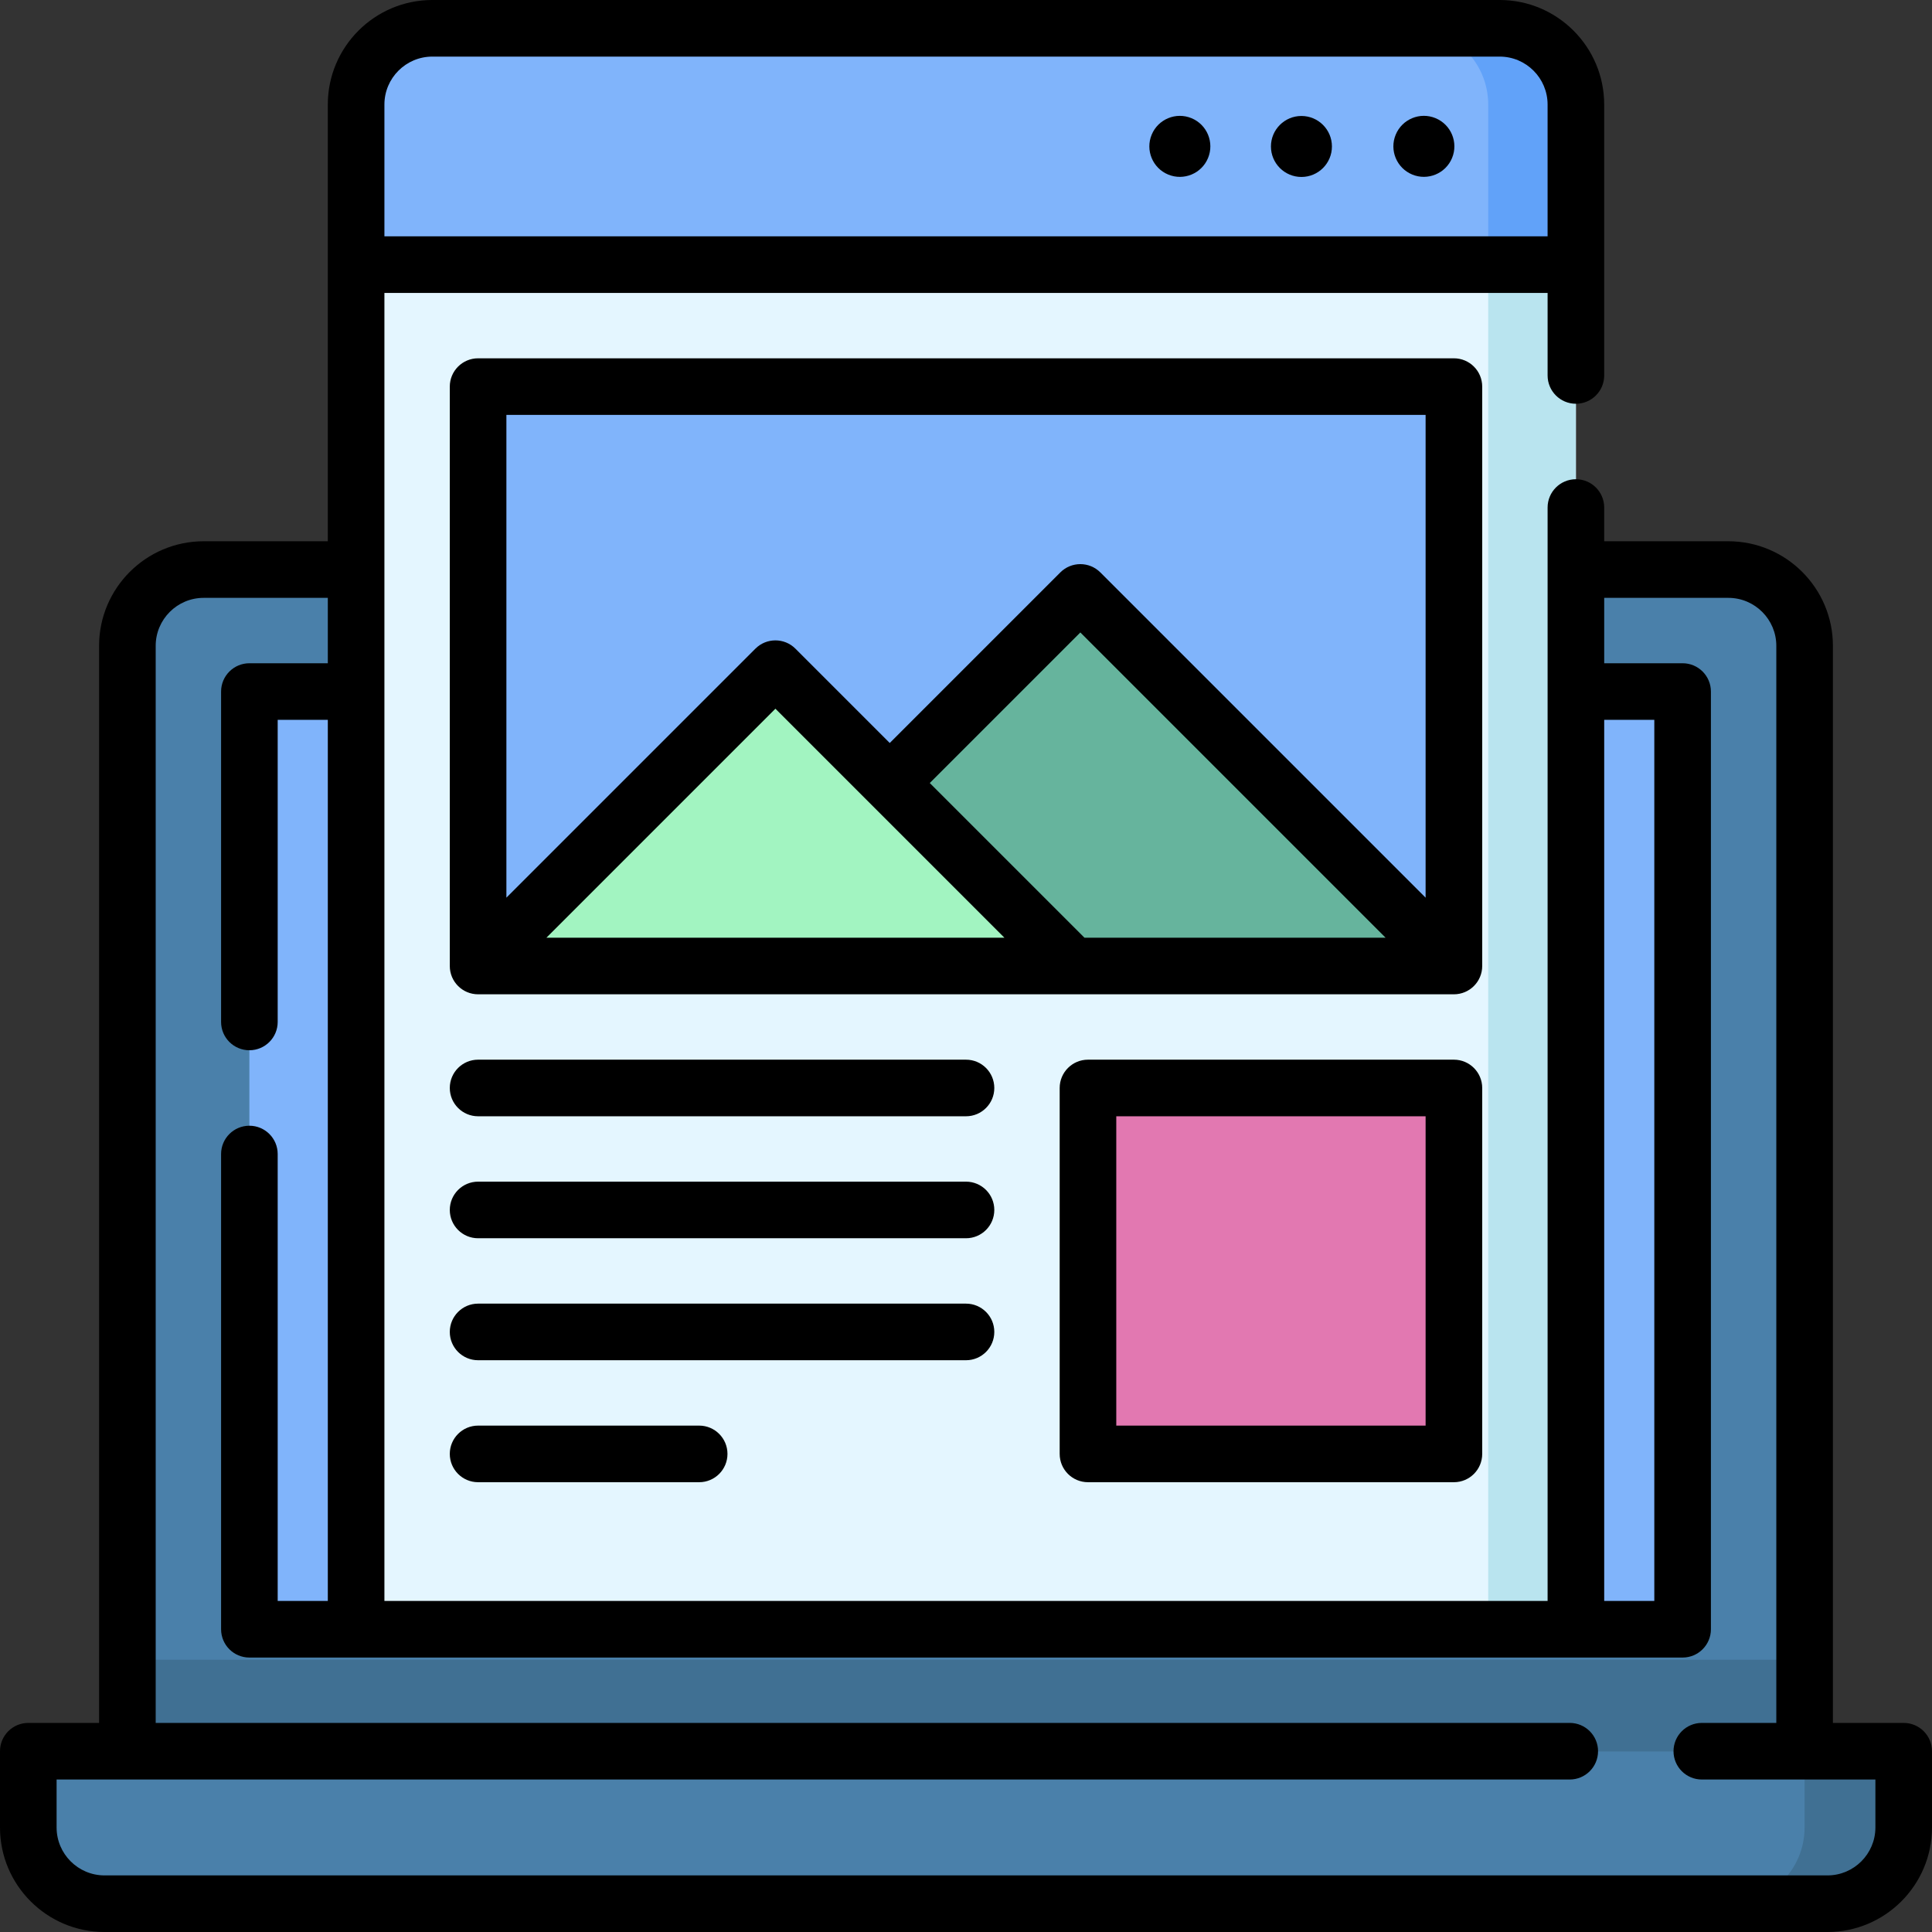 <svg id="Capa_1" enable-background="new 0 0 512 512" height="512" viewBox="0 0 512 512" width="512" xmlns="http://www.w3.org/2000/svg"><rect x="0" y="0" width="512" height="512" fill="#333333" stroke="none"/><g><g><path d="m484.297 504.5h-456.594c-11.158 0-20.203-9.045-20.203-20.203v-20.203h497v20.203c0 11.158-9.045 20.203-20.203 20.203z" fill="#4a80aa"/></g><g><path d="m478.236 464.094v20.203c0 11.158-9.045 20.203-20.203 20.203h26.264c11.158 0 20.203-9.045 20.203-20.203v-20.203z" fill="#407093"/></g><g><path d="m478.236 464.094h-444.472v-292.948c0-11.158 9.045-20.203 20.203-20.203h404.065c11.158 0 20.203 9.045 20.203 20.203v292.948z" fill="#4a80aa"/></g><g><path d="m33.764 439.85h444.472v24.244h-444.472z" fill="#407093"/></g><g><path d="m131.75 117.608h248.5v379.821h-248.5z" fill="#80b4fb" transform="matrix(0 1 -1 0 563.518 51.518)"/></g><g><path d="m75.181 89.323h361.638v323.252h-361.638z" fill="#e4f6ff" transform="matrix(0 1 -1 0 506.949 -5.051)"/></g><g><path d="m394.392 70.13h23.234v361.638h-23.234z" fill="#b9e4ef"/></g><g><path d="m179.228 49.927h153.545v258.602h-153.545z" fill="#80b4fb" transform="matrix(0 1 -1 0 435.228 -76.772)"/></g><g><path d="m288.325 288.325h96.976v96.976h-96.976z" fill="#e278b1" transform="matrix(0 1 -1 0 673.626 0)"/></g><g><path d="m94.374 70.13v-42.427c0-11.158 9.045-20.203 20.203-20.203h282.846c11.158 0 20.203 9.045 20.203 20.203v42.427z" fill="#80b4fb"/></g><g><path d="m397.423 7.5h-23.234c11.158 0 20.203 9.045 20.203 20.203v42.427h23.234v-42.427c0-11.158-9.045-20.203-20.203-20.203z" fill="#61a2f9"/></g><g><path d="m286.305 157.004-98.996 98.996h197.992z" fill="#66b49d"/></g><g><path d="m205.492 177.207-78.793 78.793h157.586z" fill="#a2f4c1"/></g><g><path d="m504.5 456.59h-18.76v-285.44c0-15.279-12.431-27.71-27.71-27.71h-32.9v-8.94c0-4.142-3.358-7.5-7.5-7.5s-7.5 3.358-7.5 7.5v289.77h-308.256v-346.64h308.256v21.87c0 4.142 3.358 7.5 7.5 7.5s7.5-3.358 7.5-7.5l-.004-71.797c0-15.275-12.428-27.703-27.703-27.703h-282.846c-15.275 0-27.703 12.428-27.703 27.703v115.737h-32.904c-15.28 0-27.71 12.431-27.71 27.71v285.44h-18.76c-4.142 0-7.5 3.358-7.5 7.5v20.21c0 15.274 12.426 27.7 27.7 27.7h456.6c15.274 0 27.7-12.426 27.7-27.7v-20.21c0-4.142-3.358-7.5-7.5-7.5zm-79.37-265.82h13.28v233.5h-13.28zm-323.256-163.067c0-7.004 5.699-12.703 12.703-12.703h282.846c7.004 0 12.703 5.699 12.703 12.703v34.927h-308.252zm395.126 456.597c0 7.003-5.697 12.7-12.7 12.7h-456.6c-7.003 0-12.7-5.697-12.7-12.7v-12.71h401c4.142 0 7.5-3.358 7.5-7.5s-3.358-7.5-7.5-7.5h-374.74v-285.44c0-7.008 5.702-12.71 12.71-12.71h32.904v17.33h-20.784c-4.142 0-7.5 3.358-7.5 7.5v87.56c0 4.142 3.358 7.5 7.5 7.5s7.5-3.358 7.5-7.5v-80.06h13.284v233.5h-13.284v-118.44c0-4.142-3.358-7.5-7.5-7.5s-7.5 3.358-7.5 7.5v125.94c0 4.142 3.358 7.5 7.5 7.5h379.82c4.142 0 7.5-3.358 7.5-7.5v-248.5c0-4.142-3.358-7.5-7.5-7.5h-20.78v-17.33h32.9c7.009 0 12.71 5.702 12.71 12.71v285.44h-19.74c-4.142 0-7.5 3.358-7.5 7.5s3.358 7.5 7.5 7.5h46z"/><path d="m256 280.825h-129.301c-4.142 0-7.5 3.358-7.5 7.5s3.358 7.5 7.5 7.5h129.301c4.142 0 7.5-3.358 7.5-7.5s-3.358-7.5-7.5-7.5z"/><path d="m256 313.15h-129.301c-4.142 0-7.5 3.358-7.5 7.5s3.358 7.5 7.5 7.5h129.301c4.142 0 7.5-3.358 7.5-7.5s-3.358-7.5-7.5-7.5z"/><path d="m263.5 352.976c0-4.142-3.358-7.5-7.5-7.5h-129.301c-4.142 0-7.5 3.358-7.5 7.5s3.358 7.5 7.5 7.5h129.301c4.142 0 7.5-3.358 7.5-7.5z"/><path d="m126.699 377.801c-4.142 0-7.5 3.358-7.5 7.5s3.358 7.5 7.5 7.5h58.589c4.142 0 7.5-3.358 7.5-7.5s-3.358-7.5-7.5-7.5z"/><path d="m385.301 280.825h-96.976c-4.142 0-7.5 3.358-7.5 7.5v96.976c0 4.142 3.358 7.5 7.5 7.5h96.976c4.142 0 7.5-3.358 7.5-7.5v-96.976c0-4.142-3.358-7.5-7.5-7.5zm-7.5 96.976h-81.976v-81.976h81.976z"/><ellipse cx="377.219" cy="38.815" rx="8.081" ry="8.081" transform="matrix(.383 -.924 .924 .383 197.003 372.467)"/><circle cx="344.894" cy="38.815" r="8.081"/><ellipse cx="312.569" cy="38.815" rx="8.081" ry="8.081" transform="matrix(.383 -.924 .924 .383 157.094 312.737)"/><path d="m392.801 102.455c0-4.142-3.358-7.5-7.5-7.5h-258.602c-4.142 0-7.5 3.358-7.5 7.5v153.545c0 4.142 3.358 7.5 7.5 7.5h258.602c4.142 0 7.5-3.358 7.5-7.5zm-15 7.5v127.939l-86.198-86.198c-2.929-2.929-7.678-2.929-10.606 0l-45.205 45.205-24.997-24.997c-2.929-2.929-7.678-2.929-10.606 0l-65.989 65.989v-127.938zm-90.41 138.545-40.993-40.992 39.901-39.901 80.894 80.894h-79.802zm-21.213 0h-121.372l60.686-60.686z"/></g></g></svg>